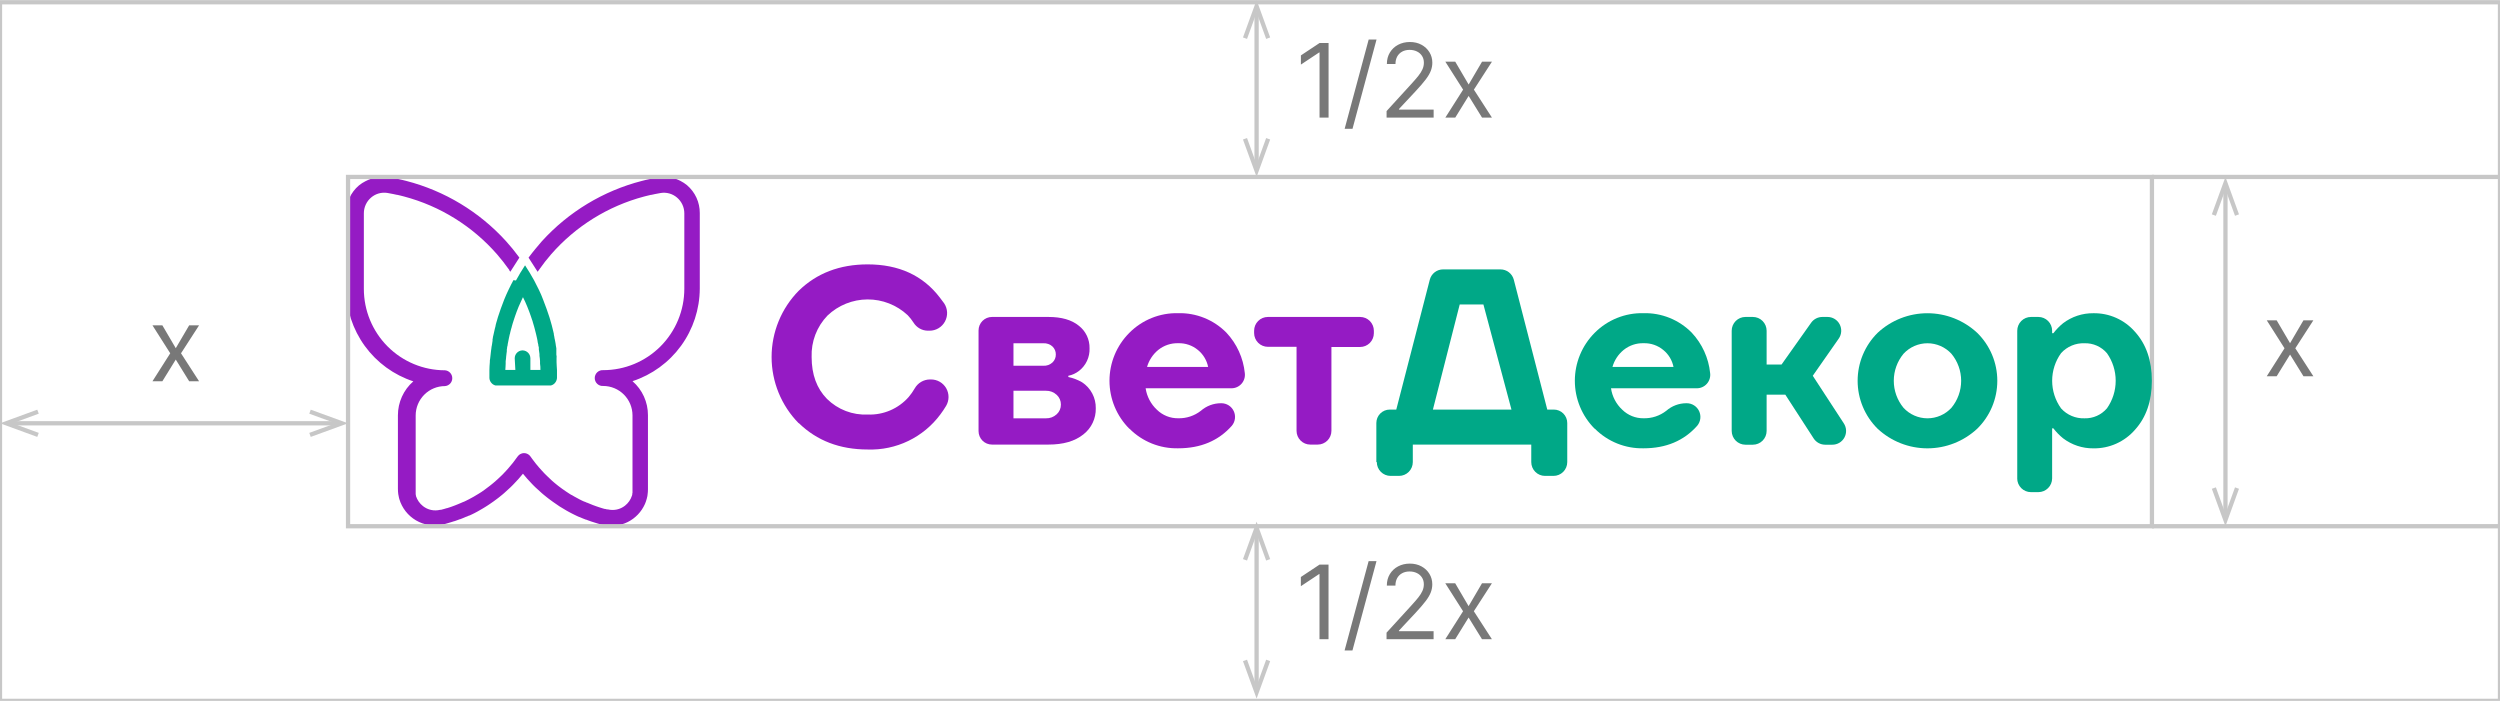 <svg width="585" height="164" viewBox="0 0 585 164" fill="none" xmlns="http://www.w3.org/2000/svg">
<g clip-path="url(#clip0_2280_499)">
<path d="M373.15 100.321C371.68 98.849 370.514 97.101 369.718 95.176C368.923 93.251 368.513 91.187 368.513 89.103C368.513 87.019 368.923 84.956 369.718 83.031C370.514 81.106 371.68 79.358 373.15 77.885C374.642 76.383 376.422 75.2 378.383 74.409C380.344 73.618 382.445 73.236 384.558 73.284C386.656 73.227 388.743 73.604 390.69 74.39C392.637 75.177 394.402 76.356 395.876 77.855C398.301 80.445 399.811 83.763 400.171 87.299C400.23 87.744 400.193 88.196 400.063 88.625C399.933 89.055 399.713 89.451 399.418 89.788C399.123 90.125 398.759 90.395 398.351 90.579C397.944 90.764 397.502 90.859 397.055 90.858H376.976C377.255 92.781 378.182 94.55 379.603 95.87C380.262 96.519 381.043 97.03 381.9 97.374C382.758 97.718 383.675 97.889 384.598 97.875C386.518 97.924 388.396 97.304 389.912 96.121C391.211 94.985 392.875 94.358 394.597 94.356H394.707C395.315 94.358 395.91 94.534 396.422 94.863C396.934 95.192 397.342 95.661 397.598 96.215C397.854 96.768 397.947 97.383 397.867 97.989C397.787 98.593 397.536 99.163 397.145 99.63C394.028 103.145 389.846 104.903 384.598 104.903C382.486 104.951 380.386 104.569 378.425 103.779C376.464 102.99 374.683 101.811 373.19 100.311L373.15 100.321ZM377.305 85.865H391.6C391.294 84.312 390.456 82.915 389.233 81.915C387.935 80.831 386.286 80.261 384.598 80.311C382.906 80.263 381.252 80.821 379.933 81.885C378.664 82.916 377.745 84.318 377.305 85.895" fill="#00A887"/>
<path d="M120.734 65.635C121.393 64.422 122.102 63.229 122.862 62.086C123.621 63.239 124.33 64.422 124.999 65.635C125.379 66.346 125.749 67.078 126.098 67.81C126.448 68.542 126.817 69.354 127.097 70.136C127.657 71.559 128.226 73.143 128.586 74.296C128.655 74.527 128.725 74.747 128.785 74.968C128.905 75.369 129.015 75.77 129.125 76.161L129.305 76.893C129.365 77.113 129.415 77.334 129.465 77.544C129.515 77.755 129.555 77.915 129.595 78.096C129.634 78.276 129.595 78.206 129.595 78.266L129.714 78.838C129.714 79.028 129.784 79.229 129.824 79.419C129.864 79.61 129.894 79.8 129.934 79.99L130.024 80.492C130.024 80.712 130.094 80.933 130.124 81.153L130.184 81.514V81.735V81.925C130.179 81.952 130.179 81.979 130.184 82.005C130.184 82.106 130.184 82.206 130.184 82.316C130.184 82.427 130.184 82.386 130.184 82.427C130.189 82.53 130.189 82.634 130.184 82.737C130.184 82.737 130.184 82.797 130.184 82.828C130.184 82.978 130.184 83.128 130.234 83.279C130.284 83.429 130.234 83.579 130.234 83.73C130.234 83.88 130.234 84.01 130.234 84.151C130.234 84.361 130.234 84.562 130.234 84.772C130.234 85.374 130.314 85.975 130.334 86.587V87.459V87.519C130.334 87.8 130.334 88.091 130.334 88.382V88.472C130.296 88.931 130.102 89.362 129.784 89.695C129.547 89.94 129.246 90.114 128.915 90.196H128.825H128.656H116.188H116.019H115.929C115.601 90.113 115.303 89.939 115.07 89.695C114.742 89.37 114.546 88.934 114.52 88.472V88.382C114.52 88.091 114.52 87.8 114.52 87.519V87.459C114.52 87.168 114.52 86.878 114.52 86.587C114.52 85.975 114.58 85.374 114.62 84.772C114.62 84.472 114.62 84.181 114.7 83.88C114.76 83.279 114.82 82.677 114.9 82.086L114.99 81.454C114.99 81.244 115.05 81.033 115.09 80.833C115.13 80.632 115.15 80.412 115.189 80.211C115.229 80.01 115.19 79.94 115.259 79.81V79.66V79.489C115.259 79.369 115.259 79.249 115.329 79.128C115.334 79.088 115.334 79.048 115.329 79.008C115.329 78.878 115.389 78.747 115.409 78.617C115.429 78.487 115.459 78.416 115.479 78.316C115.579 77.855 115.679 77.394 115.789 76.933L115.969 76.241V76.141L116.119 75.559C116.179 75.349 116.248 75.138 116.308 74.928L116.518 74.196C116.868 73.073 117.427 71.519 117.977 70.116C118.306 69.314 118.656 68.512 119.036 67.73C119.415 66.948 119.755 66.266 120.144 65.554L120.734 65.635ZM120.444 83.84C120.443 83.366 120.625 82.91 120.95 82.567C121.276 82.223 121.72 82.019 122.192 81.996H122.362C122.833 82.021 123.276 82.226 123.601 82.569C123.926 82.912 124.108 83.367 124.11 83.84V86.567H126.458C126.458 86.076 126.458 85.564 126.368 85.103C126.368 84.903 126.368 84.712 126.368 84.522C126.368 84.101 126.288 83.68 126.238 83.269C126.238 83.128 126.238 82.988 126.238 82.848L126.148 82.196L126.088 81.785C126.088 81.675 126.088 81.575 126.088 81.464C126.088 81.354 126.088 81.153 126.008 81.003C125.928 80.853 126.008 80.702 125.928 80.542C125.848 80.382 125.818 79.93 125.759 79.63L125.669 79.178C125.609 78.888 125.539 78.597 125.469 78.306C125.399 78.016 125.379 77.925 125.329 77.745C125.279 77.564 125.199 77.194 125.119 76.923L124.999 76.472C124.889 76.091 124.78 75.7 124.66 75.319C124.66 75.178 124.57 75.028 124.52 74.888C124.43 74.597 124.33 74.306 124.23 74.016L123.841 72.923C123.691 72.522 123.531 72.121 123.371 71.73C123.071 70.988 122.738 70.256 122.372 69.534C122.032 70.256 121.713 70.988 121.373 71.73C121.203 72.121 121.043 72.522 120.904 72.923C120.764 73.324 120.634 73.655 120.514 74.016C120.394 74.376 120.314 74.597 120.224 74.888C120.054 75.409 119.895 75.89 119.745 76.472C119.745 76.622 119.655 76.772 119.615 76.923L119.405 77.745C119.405 77.925 119.315 78.116 119.265 78.306C119.215 78.497 119.135 78.888 119.075 79.178L118.986 79.63C118.916 79.93 118.856 80.241 118.806 80.542C118.756 80.843 118.806 80.853 118.726 81.003C118.646 81.153 118.676 81.314 118.656 81.464L118.596 81.785C118.596 81.925 118.596 82.056 118.596 82.196C118.596 82.336 118.536 82.627 118.506 82.848C118.476 83.068 118.506 83.128 118.456 83.269C118.456 83.68 118.366 84.101 118.326 84.522C118.326 84.712 118.326 84.903 118.326 85.103C118.326 85.585 118.266 86.106 118.246 86.567H120.594L120.444 83.84Z" fill="#00A887"/>
<path d="M88.787 41.474C89.497 41.384 90.215 41.384 90.925 41.474L91.274 41.524C91.944 41.645 92.603 41.765 93.272 41.905L94.191 42.116L95.07 42.336C104.058 44.66 112.175 49.566 118.426 56.452C119.485 57.625 120.494 58.858 121.423 60.131L121.533 60.281L119.415 63.59L119.175 63.259V63.188C119.175 63.128 119.085 63.068 119.045 62.998C118.196 61.795 117.287 60.642 116.318 59.519C110.572 52.937 103 48.224 94.571 45.986L93.792 45.785L92.982 45.595H92.903L92.463 45.504L92.013 45.404L90.675 45.153C89.999 45.041 89.306 45.077 88.645 45.261C87.984 45.444 87.371 45.77 86.849 46.216C86.312 46.67 85.881 47.236 85.586 47.876C85.291 48.515 85.139 49.211 85.141 49.915V67.6C85.141 72.651 87.14 77.496 90.7 81.068C94.259 84.64 99.087 86.647 104.121 86.647C104.586 86.682 105.021 86.891 105.339 87.234C105.657 87.578 105.833 88.029 105.833 88.497C105.833 88.965 105.657 89.416 105.339 89.759C105.021 90.102 104.586 90.312 104.121 90.346C102.303 90.346 100.56 91.071 99.275 92.361C97.99 93.65 97.268 95.4 97.268 97.224V114.577C97.258 114.764 97.258 114.952 97.268 115.139C97.263 115.229 97.263 115.319 97.268 115.409C97.268 115.489 97.268 115.58 97.268 115.67L97.328 115.88C97.323 115.94 97.323 116.001 97.328 116.061C97.631 117.001 98.209 117.829 98.986 118.437C99.544 118.874 100.193 119.179 100.885 119.328C101.578 119.477 102.294 119.467 102.982 119.299H103.112H103.182L103.461 119.219L103.731 119.149L104.091 119.048L104.51 118.918H104.59L105.12 118.748L105.36 118.667L105.819 118.507L105.999 118.437L106.468 118.266L106.588 118.216L107.158 117.986C107.377 117.905 107.587 117.815 107.807 117.715L108.426 117.444H108.486L109.066 117.164L109.685 116.853C109.895 116.753 110.095 116.642 110.304 116.522L110.904 116.191L111.503 115.83L111.993 115.539C112.472 115.239 112.992 114.928 113.401 114.597C113.811 114.266 114.09 114.106 114.4 113.845L114.74 113.585L115.399 113.053L116.048 112.492C116.261 112.311 116.471 112.121 116.678 111.92L117.287 111.339L117.497 111.138L117.697 110.938C117.956 110.667 118.226 110.387 118.476 110.106L118.835 109.715C119.655 108.796 120.419 107.829 121.123 106.818C121.199 106.712 121.286 106.614 121.383 106.527C121.472 106.442 121.569 106.364 121.672 106.296C121.799 106.216 121.937 106.155 122.082 106.116C122.256 106.056 122.438 106.025 122.622 106.026C123.104 106.028 123.566 106.219 123.91 106.557C123.992 106.637 124.065 106.724 124.13 106.818L124.34 107.108L124.539 107.389L124.969 107.95L125.399 108.512C125.838 109.06 126.298 109.591 126.777 110.106L127.137 110.497L127.496 110.878L128.246 111.61C128.585 111.93 128.925 112.251 129.245 112.552L129.774 113.003L130.314 113.444L130.653 113.715C131.233 114.166 131.822 114.587 132.421 114.988C132.661 115.159 132.901 115.309 133.151 115.469L133.69 115.81H133.75L134.339 116.161C134.539 116.271 134.739 116.392 134.949 116.492C135.158 116.592 135.348 116.722 135.558 116.823L136.157 117.123L136.717 117.384H136.797L137.376 117.645H137.426L138.055 117.905L138.625 118.136L138.745 118.186L139.164 118.337L139.434 118.437L139.754 118.547L140.133 118.677L140.743 118.868L141.062 118.968L141.522 119.098H141.652L142.031 119.199H142.131H142.241C142.929 119.366 143.646 119.376 144.337 119.227C145.029 119.077 145.679 118.773 146.237 118.337C147.015 117.731 147.59 116.902 147.885 115.961L147.945 115.78C147.95 115.71 147.95 115.64 147.945 115.57L148.005 115.309C148.005 115.229 148.005 115.138 148.005 115.038C148.015 114.851 148.015 114.664 148.005 114.477V97.194C148.002 95.371 147.28 93.623 145.995 92.334C144.71 91.044 142.969 90.319 141.152 90.316C140.899 90.335 140.644 90.301 140.404 90.217C140.165 90.132 139.945 89.999 139.759 89.826C139.572 89.652 139.424 89.442 139.322 89.208C139.221 88.974 139.168 88.722 139.168 88.467C139.168 88.212 139.221 87.959 139.322 87.726C139.424 87.492 139.572 87.282 139.759 87.108C139.945 86.934 140.165 86.801 140.404 86.717C140.644 86.632 140.899 86.598 141.152 86.617C146.186 86.617 151.014 84.61 154.573 81.038C158.133 77.466 160.132 72.621 160.132 67.57V49.925C160.132 49.22 159.978 48.524 159.682 47.885C159.385 47.246 158.952 46.679 158.414 46.226C157.894 45.781 157.283 45.455 156.623 45.271C155.964 45.088 155.273 45.051 154.598 45.163L153.25 45.414L152.81 45.514L152.361 45.605H152.281L151.481 45.795L150.692 45.995C142.264 48.237 134.693 52.949 128.945 59.529C127.98 60.641 127.073 61.802 126.228 63.008C126.181 63.069 126.138 63.133 126.098 63.199L126.038 63.269L125.808 63.6L123.68 60.291L123.79 60.141C124.729 58.868 125.788 57.635 126.787 56.462C133.042 49.576 141.162 44.67 150.153 42.346L151.022 42.126L151.951 41.915C152.6 41.775 153.26 41.655 153.949 41.534L154.299 41.484H154.558H154.818H155.647H155.917C156.093 41.475 156.27 41.475 156.446 41.484H156.716C156.946 41.484 157.165 41.564 157.385 41.625C157.605 41.685 157.825 41.745 158.045 41.815L158.554 42.016L159.213 42.326C159.761 42.603 160.277 42.939 160.752 43.329C161.696 44.131 162.454 45.131 162.972 46.258C163.49 47.386 163.755 48.614 163.749 49.855V67.539C163.724 72.351 162.191 77.033 159.364 80.92C156.538 84.807 152.564 87.702 148.005 89.194C149.143 90.181 150.056 91.403 150.68 92.777C151.304 94.151 151.625 95.644 151.621 97.153V114.507C151.622 114.92 151.592 115.332 151.531 115.74C151.531 115.981 151.451 116.221 151.401 116.452L151.342 116.702C151.282 116.933 151.212 117.154 151.132 117.384C151.069 117.575 150.996 117.763 150.912 117.946C150.101 119.769 148.685 121.254 146.905 122.146C145.125 123.038 143.092 123.283 141.152 122.838H141.092L140.753 122.758L140.423 122.667L139.744 122.467C139.514 122.407 139.284 122.336 139.064 122.256L138.405 122.046L137.746 121.815L137.136 121.585H137.066L136.427 121.334L135.978 121.144L135.638 120.993H135.568L134.989 120.732L134.369 120.432C134.16 120.331 133.95 120.231 133.75 120.121L133.121 119.79L132.511 119.449C131.442 118.848 130.413 118.186 129.405 117.444L128.406 116.712L127.996 116.392L127.177 115.73L126.777 115.389C126.278 114.958 125.778 114.507 125.309 114.056L124.839 113.595L124.47 113.214C123.74 112.462 123.031 111.67 122.372 110.848C121.703 111.67 121.003 112.462 120.264 113.214L119.894 113.595L119.425 114.056C118.955 114.507 118.426 114.958 117.966 115.389L117.567 115.73L116.748 116.392L116.328 116.712C115.769 117.143 115.199 117.545 114.62 117.935L114.031 118.326C113.841 118.457 113.641 118.577 113.441 118.697L112.842 119.058C112.642 119.179 112.442 119.299 112.232 119.409L111.743 119.69L111.004 120.081L110.394 120.382L109.835 120.642H109.755L109.176 120.903H109.106L108.766 121.053L108.316 121.244L107.687 121.494H107.617L106.998 121.725L106.348 121.956H106.289L105.669 122.156L105 122.357L104.321 122.557L103.671 122.727H103.581C101.455 123.213 99.224 122.869 97.341 121.765C95.459 120.661 94.065 118.88 93.442 116.783L93.352 116.432C93.292 116.171 93.232 115.89 93.192 115.62C93.14 115.211 93.113 114.799 93.112 114.387V97.194C93.109 95.685 93.43 94.193 94.052 92.82C94.674 91.446 95.584 90.223 96.719 89.234C92.161 87.742 88.188 84.847 85.363 80.959C82.539 77.072 81.007 72.39 80.985 67.579V49.925C80.98 48.684 81.246 47.457 81.763 46.329C82.281 45.202 83.038 44.202 83.982 43.399C84.46 43.009 84.979 42.673 85.53 42.397C85.74 42.286 85.96 42.186 86.19 42.086L86.699 41.885L87.358 41.695C87.578 41.635 87.808 41.594 88.028 41.554H88.297L88.787 41.474Z" fill="#951BC4"/>
<path d="M186.884 99.028C182.827 94.901 180.553 89.337 180.553 83.54C180.553 77.742 182.827 72.178 186.884 68.051C191.1 63.934 196.478 61.872 203.018 61.865C210.343 61.865 215.984 64.462 219.94 69.655C220.28 70.096 220.599 70.537 220.939 70.988C221.349 71.609 221.583 72.331 221.618 73.075C221.652 73.819 221.484 74.559 221.132 75.215C220.781 75.871 220.259 76.42 219.621 76.802C218.984 77.184 218.255 77.385 217.512 77.384H217.103C216.433 77.374 215.777 77.196 215.193 76.865C214.61 76.534 214.12 76.061 213.766 75.49C213.366 74.869 212.907 74.289 212.398 73.755C209.846 71.369 206.483 70.049 202.995 70.066C199.507 70.083 196.156 71.434 193.627 73.846C192.391 75.128 191.426 76.647 190.789 78.313C190.152 79.979 189.857 81.757 189.921 83.54C189.921 87.643 191.12 90.911 193.517 93.344C194.771 94.581 196.265 95.544 197.907 96.174C199.548 96.803 201.302 97.086 203.058 97.003C204.856 97.073 206.647 96.742 208.302 96.033C209.957 95.324 211.434 94.255 212.628 92.903C213.156 92.279 213.628 91.608 214.036 90.898C214.392 90.266 214.906 89.739 215.529 89.369C216.151 89 216.859 88.801 217.582 88.793H217.842C218.565 88.788 219.277 88.975 219.904 89.337C220.531 89.698 221.051 90.219 221.412 90.848C221.773 91.477 221.96 92.191 221.956 92.916C221.952 93.642 221.756 94.353 221.388 94.978C220.974 95.669 220.524 96.339 220.04 96.983C218.079 99.624 215.51 101.75 212.553 103.178C209.595 104.606 206.338 105.294 203.058 105.184C196.524 105.184 191.147 103.125 186.924 99.008" fill="#951BC4"/>
<path d="M228.981 100.883V77.324C228.981 76.487 229.312 75.683 229.903 75.091C230.493 74.499 231.293 74.166 232.128 74.166H245.324C248.401 74.166 250.768 74.848 252.446 76.221C253.245 76.841 253.888 77.64 254.323 78.554C254.758 79.468 254.975 80.472 254.954 81.485C254.996 82.511 254.789 83.531 254.353 84.46C253.916 85.389 253.262 86.198 252.446 86.818C251.724 87.374 250.883 87.755 249.989 87.931V88.221C251.12 88.458 252.206 88.875 253.206 89.454C254.21 90.113 255.031 91.017 255.592 92.082C256.153 93.146 256.435 94.336 256.412 95.54C256.44 96.719 256.19 97.888 255.683 98.952C255.176 100.016 254.427 100.946 253.495 101.665C251.498 103.249 248.83 104.031 245.324 104.031H232.128C231.715 104.032 231.306 103.952 230.924 103.794C230.543 103.637 230.196 103.405 229.903 103.113C229.611 102.82 229.379 102.473 229.221 102.09C229.062 101.707 228.981 101.297 228.981 100.883ZM237.152 85.585H244.145C244.533 85.607 244.92 85.551 245.286 85.42C245.651 85.289 245.987 85.086 246.273 84.823C246.529 84.584 246.732 84.294 246.868 83.971C247.004 83.647 247.07 83.299 247.062 82.948C247.068 82.598 247.002 82.25 246.866 81.927C246.73 81.604 246.528 81.313 246.273 81.073C245.985 80.814 245.649 80.613 245.284 80.484C244.919 80.355 244.532 80.3 244.145 80.322H237.152V85.585ZM237.152 97.886H244.745C245.67 97.917 246.571 97.582 247.252 96.953C247.572 96.666 247.827 96.314 247.999 95.919C248.171 95.525 248.257 95.098 248.251 94.668C248.257 94.237 248.171 93.81 247.999 93.416C247.827 93.021 247.572 92.669 247.252 92.382C246.572 91.749 245.671 91.41 244.745 91.439H237.152V97.886Z" fill="#951BC4"/>
<path d="M293.463 77.976V77.394C293.463 76.97 293.546 76.551 293.707 76.159C293.869 75.767 294.106 75.412 294.405 75.112C294.703 74.812 295.058 74.574 295.448 74.412C295.838 74.25 296.257 74.166 296.679 74.166H318.267C319.12 74.166 319.938 74.506 320.541 75.112C321.144 75.717 321.483 76.538 321.483 77.394V77.976C321.481 78.83 321.141 79.649 320.538 80.252C319.935 80.855 319.118 81.194 318.267 81.194H311.554V100.813C311.554 101.666 311.216 102.485 310.614 103.088C310.013 103.692 309.197 104.031 308.347 104.031H306.599C305.748 104.031 304.933 103.692 304.331 103.088C303.73 102.485 303.392 101.666 303.392 100.813V81.154H296.679C295.828 81.154 295.011 80.815 294.408 80.212C293.805 79.609 293.465 78.79 293.463 77.936" fill="#951BC4"/>
<path d="M310.886 10.067V27.522H308.772V12.283H308.67L304.409 15.113V12.965L308.772 10.067H310.886ZM322.11 9.249L316.485 30.147H314.645L320.27 9.249H322.11ZM324.461 27.522V25.988L330.222 19.681C330.898 18.942 331.455 18.3 331.892 17.755C332.33 17.204 332.654 16.687 332.864 16.204C333.08 15.715 333.188 15.204 333.188 14.67C333.188 14.056 333.04 13.525 332.745 13.076C332.455 12.627 332.057 12.28 331.552 12.036C331.046 11.792 330.478 11.67 329.847 11.67C329.177 11.67 328.591 11.809 328.091 12.087C327.597 12.36 327.213 12.743 326.941 13.238C326.674 13.732 326.54 14.312 326.54 14.976H324.529C324.529 13.954 324.765 13.056 325.236 12.283C325.708 11.511 326.35 10.908 327.162 10.476C327.981 10.045 328.898 9.829 329.915 9.829C330.938 9.829 331.844 10.045 332.634 10.476C333.424 10.908 334.043 11.491 334.492 12.224C334.941 12.957 335.165 13.772 335.165 14.67C335.165 15.312 335.049 15.94 334.816 16.553C334.588 17.161 334.191 17.84 333.623 18.59C333.06 19.334 332.279 20.243 331.279 21.317L327.358 25.511V25.647H335.472V27.522H324.461ZM340.526 14.431L343.662 19.783L346.799 14.431H349.117L344.89 20.976L349.117 27.522H346.799L343.662 22.442L340.526 27.522H338.208L342.367 20.976L338.208 14.431H340.526Z" fill="#787878"/>
<path d="M294.042 124.903V160.633" stroke="#C7C7C7" stroke-miterlimit="10"/>
<path d="M290.856 130.828L291.805 131.169L294.043 125.003L296.28 131.169L297.219 130.828L294.043 122.076L290.856 130.828Z" fill="#C7C7C7"/>
<path d="M290.856 154.708L291.805 154.367L294.043 160.532L296.28 154.367L297.219 154.708L294.043 163.469L290.856 154.708Z" fill="#C7C7C7"/>
<path d="M310.876 132.123V149.577H308.763V134.339H308.66L304.399 137.168V135.02L308.763 132.123H310.876ZM322.101 131.304L316.476 152.202H314.635L320.26 131.304H322.101ZM324.451 149.577V148.043L330.212 141.736C330.888 140.998 331.445 140.356 331.883 139.81C332.32 139.259 332.644 138.742 332.854 138.259C333.07 137.77 333.178 137.259 333.178 136.725C333.178 136.111 333.03 135.58 332.735 135.131C332.445 134.682 332.047 134.336 331.542 134.091C331.036 133.847 330.468 133.725 329.837 133.725C329.167 133.725 328.582 133.864 328.082 134.142C327.587 134.415 327.204 134.799 326.931 135.293C326.664 135.787 326.53 136.367 326.53 137.032H324.519C324.519 136.009 324.755 135.111 325.226 134.339C325.698 133.566 326.34 132.964 327.153 132.532C327.971 132.1 328.888 131.884 329.905 131.884C330.928 131.884 331.834 132.1 332.624 132.532C333.414 132.964 334.033 133.546 334.482 134.279C334.931 135.012 335.155 135.827 335.155 136.725C335.155 137.367 335.039 137.995 334.806 138.608C334.579 139.216 334.181 139.895 333.613 140.645C333.05 141.39 332.269 142.299 331.269 143.373L327.349 147.566V147.702H335.462V149.577H324.451ZM340.516 136.486L343.653 141.839L346.789 136.486H349.107L344.88 143.032L349.107 149.577H346.789L343.653 144.498L340.516 149.577H338.198L342.357 143.032L338.198 136.486H340.516Z" fill="#787878"/>
<path d="M37.993 76.125L41.13 81.478L44.266 76.125H46.584L42.357 82.671L46.584 89.216H44.266L41.13 84.137L37.993 89.216H35.675L39.834 82.671L35.675 76.125H37.993Z" fill="#787878"/>
<path d="M532.737 74.952L535.874 80.305L539.01 74.952H541.328L537.101 81.498L541.328 88.043H539.01L535.874 82.964L532.737 88.043H530.419L534.578 81.498L530.419 74.952H532.737Z" fill="#787878"/>
<path d="M78.617 99.048H2.816" stroke="#C7C7C7" stroke-miterlimit="10"/>
<path d="M72.713 95.861L72.373 96.803L78.516 99.049L72.373 101.294L72.713 102.237L81.443 99.049L72.713 95.861Z" fill="#C7C7C7"/>
<path d="M8.72 95.861L9.07 96.803L2.916 99.049L9.07 101.294L8.72 102.237L-0.001 99.049L8.72 95.861Z" fill="#C7C7C7"/>
<path d="M503.553 41.404H81.443V123.139H503.553V41.404Z" stroke="#C7C7C7" stroke-miterlimit="10"/>
<path d="M584.999 0.532H-0.001V164.001H584.999V0.532Z" stroke="#C7C7C7" stroke-miterlimit="10"/>
<path d="M503.544 41.404H584.989" stroke="#C7C7C7" stroke-miterlimit="10"/>
<path d="M503.544 123.139H584.989" stroke="#C7C7C7" stroke-miterlimit="10"/>
<path d="M520.757 44.231V120.301" stroke="#C7C7C7" stroke-miterlimit="10"/>
<path d="M517.569 50.156L518.518 50.497L520.755 44.331L522.993 50.497L523.922 50.156L520.755 41.404L517.569 50.156Z" fill="#C7C7C7"/>
<path d="M517.569 114.377L518.518 114.036L520.755 120.202L522.993 114.036L523.922 114.377L520.755 123.139L517.569 114.377Z" fill="#C7C7C7"/>
<path d="M294.042 2.838V38.567" stroke="#C7C7C7" stroke-miterlimit="10"/>
<path d="M290.856 8.763L291.805 9.104L294.043 2.938L296.28 9.104L297.219 8.763L294.043 0.001L290.856 8.763Z" fill="#C7C7C7"/>
<path d="M290.856 32.643L291.805 32.302L294.043 38.467L296.28 32.302L297.219 32.643L294.043 41.404L290.856 32.643Z" fill="#C7C7C7"/>
<path d="M322.064 108.131V98.988C322.064 98.153 322.394 97.353 322.982 96.762C323.571 96.172 324.368 95.84 325.2 95.84H326.729L334.57 65.454C334.748 64.763 335.149 64.15 335.712 63.713C336.274 63.275 336.966 63.038 337.677 63.038H351.113C351.826 63.038 352.519 63.274 353.083 63.712C353.647 64.149 354.051 64.762 354.23 65.454L362.062 95.84H363.59C364.003 95.839 364.412 95.919 364.794 96.077C365.175 96.235 365.522 96.466 365.815 96.759C366.107 97.051 366.339 97.399 366.497 97.781C366.656 98.164 366.737 98.574 366.737 98.988V108.131C366.737 108.987 366.398 109.808 365.795 110.414C365.192 111.019 364.373 111.359 363.52 111.359H361.522C360.671 111.357 359.855 111.015 359.254 110.41C358.653 109.805 358.316 108.986 358.316 108.131V104.031H330.595V108.131C330.595 108.987 330.256 109.808 329.652 110.414C329.049 111.019 328.231 111.359 327.378 111.359H325.38C324.529 111.357 323.713 111.015 323.112 110.41C322.511 109.805 322.173 108.986 322.173 108.131H322.064ZM335.3 95.84H353.681L347.117 71.239H341.573L335.3 95.84Z" fill="#00A887"/>
<path d="M405.217 100.813V77.394C405.217 76.538 405.556 75.717 406.159 75.112C406.763 74.506 407.581 74.166 408.434 74.166H410.172C411.025 74.166 411.843 74.506 412.446 75.112C413.05 75.717 413.389 76.538 413.389 77.394V85.294H416.885L423.808 75.52C424.106 75.102 424.498 74.761 424.954 74.526C425.409 74.29 425.913 74.167 426.425 74.166H427.634C428.222 74.165 428.799 74.326 429.302 74.632C429.805 74.938 430.215 75.376 430.486 75.9C430.757 76.424 430.879 77.012 430.84 77.601C430.8 78.19 430.6 78.757 430.261 79.239L424.187 87.931L431.44 99.049C431.765 99.534 431.952 100.101 431.981 100.685C432.009 101.27 431.878 101.852 431.602 102.368C431.326 102.883 430.914 103.314 430.412 103.612C429.91 103.91 429.336 104.066 428.753 104.061H427.094C426.559 104.061 426.032 103.927 425.561 103.671C425.091 103.416 424.69 103.047 424.397 102.597L417.764 92.352H413.389V100.843C413.386 101.697 413.046 102.516 412.443 103.119C411.84 103.722 411.023 104.061 410.172 104.061H408.434C407.582 104.061 406.766 103.722 406.163 103.119C405.56 102.516 405.22 101.697 405.217 100.843" fill="#00A887"/>
<path d="M439.361 100.322C437.88 98.856 436.704 97.109 435.902 95.183C435.1 93.257 434.686 91.191 434.686 89.104C434.686 87.016 435.1 84.95 435.902 83.024C436.704 81.098 437.88 79.352 439.361 77.886C442.529 74.935 446.691 73.296 451.013 73.296C455.336 73.296 459.498 74.935 462.666 77.886C464.156 79.347 465.339 81.092 466.147 83.018C466.954 84.945 467.37 87.014 467.37 89.104C467.37 91.194 466.954 93.263 466.147 95.189C465.339 97.115 464.156 98.861 462.666 100.322C459.498 103.272 455.336 104.911 451.013 104.911C446.691 104.911 442.529 103.272 439.361 100.322ZM445.424 82.778C443.952 84.555 443.146 86.793 443.146 89.104C443.146 91.415 443.952 93.653 445.424 95.429C446.14 96.204 447.007 96.822 447.971 97.244C448.935 97.666 449.976 97.885 451.028 97.885C452.081 97.885 453.122 97.666 454.086 97.244C455.05 96.822 455.917 96.204 456.633 95.429C458.105 93.653 458.911 91.415 458.911 89.104C458.911 86.793 458.105 84.555 456.633 82.778C455.917 82.003 455.05 81.386 454.086 80.963C453.122 80.541 452.081 80.323 451.028 80.323C449.976 80.323 448.935 80.541 447.971 80.963C447.007 81.386 446.14 82.003 445.424 82.778Z" fill="#00A887"/>
<path d="M472.036 111.941V77.394C472.036 76.54 472.374 75.72 472.975 75.115C473.576 74.51 474.392 74.169 475.243 74.166H476.981C477.834 74.166 478.652 74.506 479.256 75.112C479.859 75.717 480.198 76.538 480.198 77.394V77.976H480.488C481.152 77.107 481.917 76.319 482.765 75.63C484.798 74.091 487.281 73.27 489.828 73.294C491.675 73.261 493.506 73.635 495.194 74.388C496.882 75.142 498.385 76.257 499.598 77.655C502.222 80.562 503.533 84.378 503.533 89.103C503.533 93.829 502.222 97.645 499.598 100.552C498.385 101.95 496.882 103.065 495.194 103.819C493.506 104.572 491.675 104.946 489.828 104.913C487.28 104.934 484.797 104.109 482.765 102.567C481.917 101.881 481.153 101.097 480.488 100.231H480.198V111.941C480.195 112.795 479.855 113.614 479.252 114.217C478.649 114.82 477.833 115.159 476.981 115.159H475.233C474.383 115.159 473.567 114.82 472.966 114.216C472.364 113.613 472.026 112.794 472.026 111.941H472.036ZM482.296 82.627C480.936 84.509 480.205 86.774 480.205 89.099C480.205 91.423 480.936 93.688 482.296 95.57C482.987 96.333 483.836 96.936 484.783 97.335C485.73 97.736 486.753 97.923 487.78 97.885C488.775 97.913 489.763 97.717 490.672 97.311C491.582 96.905 492.389 96.3 493.034 95.54C494.36 93.655 495.072 91.405 495.072 89.099C495.072 86.792 494.36 84.542 493.034 82.657C492.388 81.899 491.581 81.295 490.671 80.891C489.762 80.487 488.774 80.292 487.78 80.322C486.754 80.282 485.731 80.468 484.784 80.866C483.837 81.264 482.987 81.865 482.296 82.627Z" fill="#00A887"/>
<path d="M264.264 100.321C262.792 98.85 261.623 97.102 260.826 95.177C260.029 93.252 259.619 91.188 259.619 89.103C259.619 87.019 260.029 84.954 260.826 83.029C261.623 81.104 262.792 79.356 264.264 77.885C265.755 76.382 267.535 75.199 269.496 74.408C271.458 73.617 273.559 73.234 275.672 73.284C277.77 73.228 279.857 73.605 281.803 74.391C283.75 75.177 285.516 76.356 286.99 77.855C289.415 80.445 290.925 83.763 291.285 87.299C291.342 87.743 291.304 88.195 291.173 88.624C291.043 89.052 290.823 89.448 290.528 89.784C290.233 90.121 289.87 90.391 289.463 90.576C289.057 90.761 288.615 90.857 288.169 90.858H268.08C268.363 92.779 269.29 94.547 270.707 95.87C271.366 96.519 272.147 97.03 273.004 97.374C273.862 97.718 274.779 97.888 275.702 97.875C277.619 97.924 279.493 97.304 281.006 96.121C282.305 94.986 283.969 94.359 285.691 94.356H285.801C286.41 94.356 287.007 94.531 287.52 94.859C288.034 95.187 288.443 95.656 288.7 96.21C288.957 96.764 289.051 97.38 288.971 97.986C288.891 98.592 288.641 99.162 288.249 99.63C285.132 103.145 280.95 104.903 275.702 104.903C273.59 104.952 271.489 104.57 269.528 103.781C267.568 102.992 265.787 101.811 264.294 100.311L264.264 100.321ZM268.399 85.865H282.704C282.393 84.314 281.557 82.918 280.337 81.915C279.039 80.831 277.39 80.261 275.702 80.311C274.007 80.264 272.35 80.822 271.027 81.885C269.763 82.921 268.847 84.321 268.399 85.895" fill="#951BC4"/>
</g>
<defs>
<clipPath id="clip0_2280_499">
<rect width="585" height="164" fill="white" transform="translate(-0.001 0.001)"/>
</clipPath>
</defs>
</svg>
